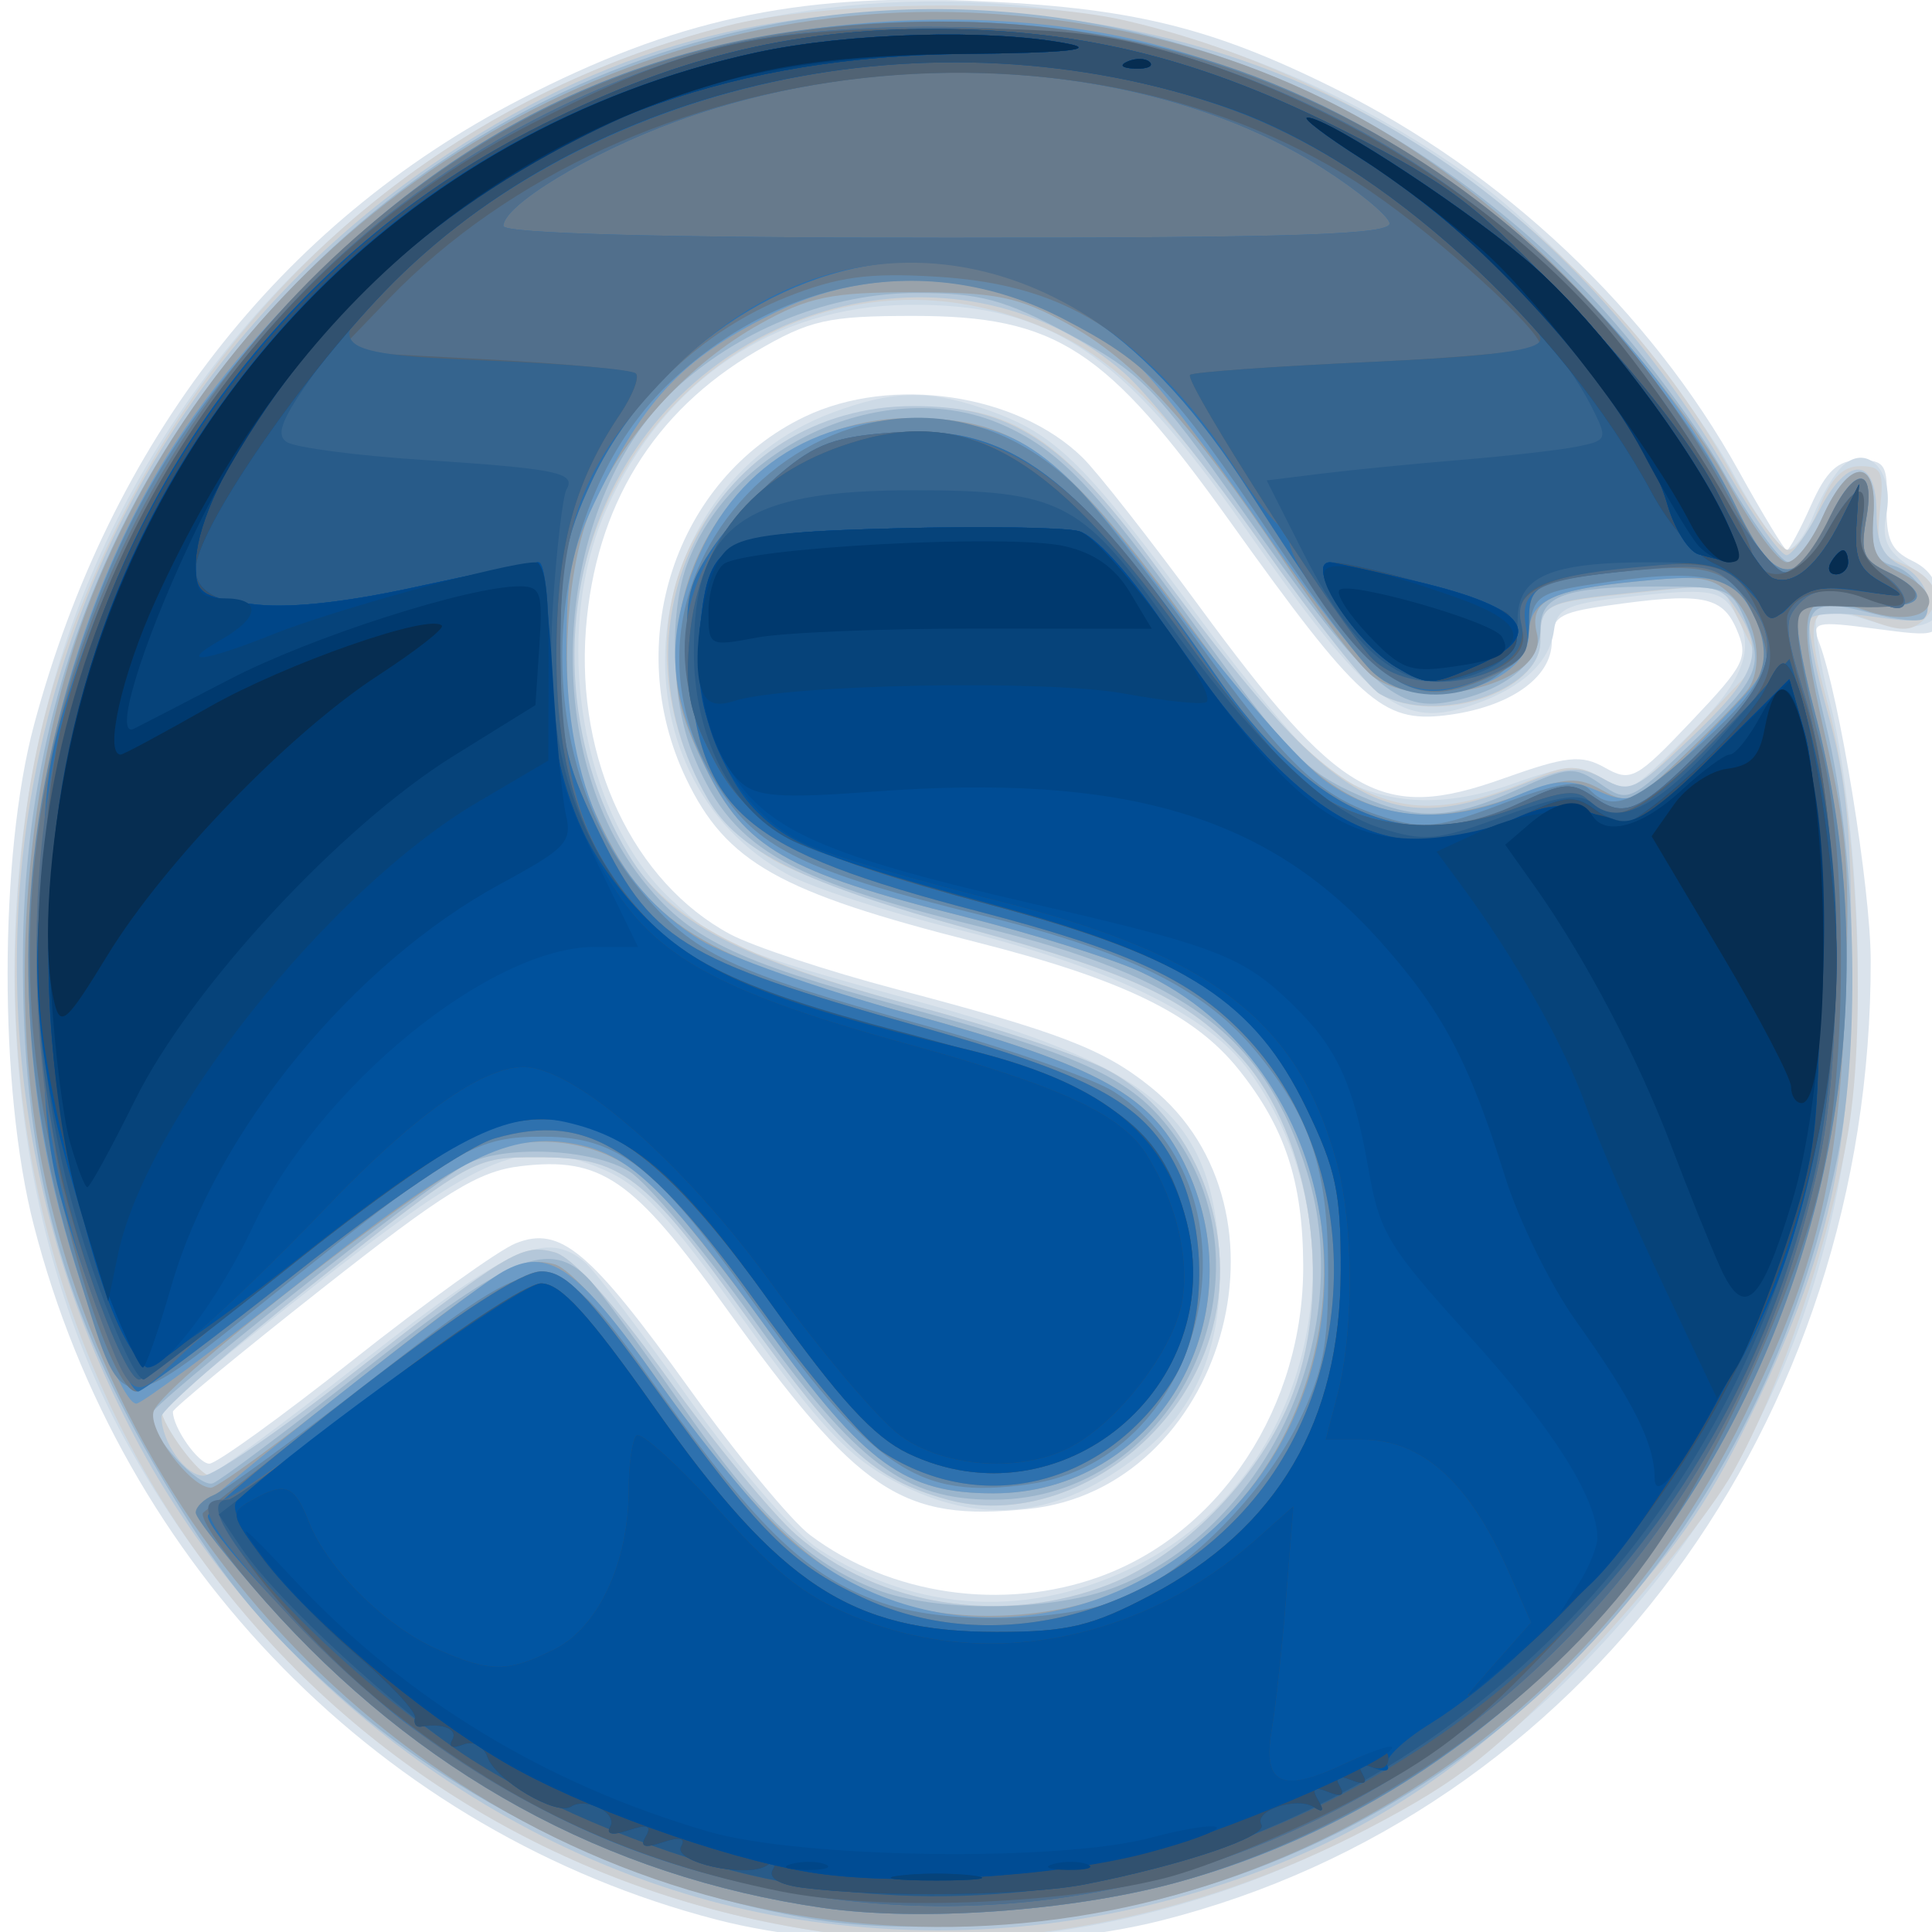 <?xml version="1.0" encoding="UTF-8" standalone="no"?>
<!-- Created with Inkscape (http://www.inkscape.org/) -->

<svg
   xmlns:dc="http://purl.org/dc/elements/1.1/"
   xmlns:cc="http://creativecommons.org/ns#"
   xmlns:rdf="http://www.w3.org/1999/02/22-rdf-syntax-ns#"
   xmlns:svg="http://www.w3.org/2000/svg"
   xmlns="http://www.w3.org/2000/svg"
   xmlns:sodipodi="http://sodipodi.sourceforge.net/DTD/sodipodi-0.dtd"
   xmlns:inkscape="http://www.inkscape.org/namespaces/inkscape"
   width="128"
   height="128"
   viewBox="0 0 128 128"
   id="svg2"
   version="1.1"
   inkscape:version="0.91 r13725"
   sodipodi:docname="scipyshiny.svg">
  <defs
     id="defs4" />
  <sodipodi:namedview
     id="base"
     pagecolor="#ffffff"
     bordercolor="#666666"
     borderopacity="1.0"
     inkscape:pageopacity="0.0"
     inkscape:pageshadow="2"
     inkscape:zoom="1.4"
     inkscape:cx="205.96521"
     inkscape:cy="151.5798"
     inkscape:document-units="px"
     inkscape:current-layer="g4147"
     showgrid="false"
     units="px"
     inkscape:window-width="1366"
     inkscape:window-height="706"
     inkscape:window-x="-8"
     inkscape:window-y="-8"
     inkscape:window-maximized="1" />
  <g
     inkscape:label="Capa 1"
     inkscape:groupmode="layer"
     id="layer1"
     transform="translate(0,-924.362)">
    <g
       id="g4147"
       transform="matrix(0.604,0,0,0.637,397.111,741.199)">
      <path
         style="fill:#dae3ec"
         d="m -578.86,487.2 c -36.547,-8.983 -65.246,-36.662 -74.909,-72.248 -3.838,-14.135 -3.819,-38.43 0.041,-52.054 8.341,-29.441 26.932,-52.105 53.349,-65.037 16.844,-8.246 30.074,-10.99 49.375,-10.242 17.501,0.679 26.275,2.681 39.889,9.102 18.594,8.77 34.63,23.154 44.357,39.787 2.658,4.546 5.036,8.265 5.284,8.265 0.248,0 1.444,-2.109 2.658,-4.688 1.682,-3.572 2.948,-4.688 5.322,-4.688 2.776,0 3.101,0.497 2.983,4.569 -0.106,3.655 0.457,4.837 2.812,5.911 2.009,0.915 2.945,2.389 2.945,4.637 0,3.276 -0.043,3.29 -7.052,2.415 -6.523,-0.815 -6.982,-0.709 -6.127,1.418 2.229,5.544 5.647,25.507 5.662,33.073 0.095,48.045 -31.666,88.802 -77.826,99.869 -13.691,3.282 -35.204,3.243 -48.763,-0.09 z m 41.939,-35.646 c 13.375,-4.557 22.485,-17.759 22.401,-32.462 -0.05,-8.684 -2.008,-14.3 -7.082,-20.318 -4.851,-5.754 -12.777,-9.401 -28.777,-13.242 -21.646,-5.197 -27.422,-8.284 -31.828,-17.009 -7.122,-14.102 -1.22,-31.18 13.008,-37.642 9.545,-4.335 23.327,-2.408 30.492,4.264 1.626,1.514 7.361,8.448 12.745,15.408 15.497,20.035 20.022,22.474 33.345,17.974 7.004,-2.366 8.605,-2.529 11.199,-1.141 2.83,1.515 3.442,1.204 9.451,-4.805 5.95,-5.95 6.317,-6.661 4.971,-9.616 -1.581,-3.47 -3.866,-3.849 -14.458,-2.397 -5.021,0.688 -5.799,1.188 -5.799,3.721 0,3.78 -4.726,6.869 -11.714,7.657 -6.881,0.776 -9.486,-1.453 -23.618,-20.21 -13.528,-17.955 -19.025,-21.338 -34.668,-21.338 -9.431,0 -11.374,0.415 -17.291,3.692 -11.255,6.234 -17.63,16.114 -18.658,28.912 -1.095,13.639 5.233,26.311 15.83,31.705 2.471,1.258 10.681,3.832 18.243,5.721 17.934,4.479 22.684,6.212 27.863,10.162 16.837,12.842 7.953,41.84 -13.448,43.897 -13.85,1.331 -18.521,-1.627 -33.22,-21.037 -10.1,-13.337 -13.596,-15.615 -22.435,-14.619 -4.637,0.523 -8.31,2.673 -21.854,12.795 -8.954,6.691 -16.28,12.424 -16.28,12.739 0,1.652 2.777,5.409 3.998,5.409 0.775,0 7.894,-4.871 15.82,-10.824 7.925,-5.953 15.933,-11.399 17.795,-12.101 4.896,-1.848 8.148,0.749 19.174,15.309 5.16,6.813 11.063,13.585 13.119,15.049 8.773,6.247 21.128,7.943 31.678,4.348 z"
         id="path4191"
         inkscape:connector-curvature="0" />
      <path
         style="fill:#cddae6"
         d="m -567.178,488.475 c -32.586,-4.462 -60.419,-23.115 -76.696,-51.399 -14.084,-24.474 -15.969,-59.806 -4.654,-87.245 5.191,-12.589 13.497,-24.564 23.738,-34.225 35.298,-33.298 88.027,-37.218 128.786,-9.574 9.298,6.306 23.408,21.487 28.75,30.932 2.406,4.254 5.01,7.752 5.786,7.772 0.776,0.02 2.102,-1.632 2.947,-3.671 0.845,-2.04 2.319,-4.359 3.277,-5.153 2.708,-2.247 5.546,0.774 4.7,5.003 -0.544,2.722 -0.021,3.858 2.553,5.545 6.308,4.133 3.035,7.919 -4.774,5.522 -2.468,-0.757 -4.881,-0.983 -5.363,-0.501 -0.482,0.482 0.164,4.654 1.435,9.272 1.345,4.886 2.557,14.465 2.898,22.912 1.292,31.951 -8.919,57.162 -31.884,78.72 -21.109,19.817 -52.928,30.003 -81.5,26.091 z m 34.58,-38.202 c 19.206,-9.27 25.152,-34.281 12.189,-51.276 -4.515,-5.919 -15.127,-10.8 -32.259,-14.837 -7.447,-1.755 -15.673,-4.279 -18.28,-5.609 -20.208,-10.309 -17.216,-40.335 4.794,-48.1 6.884,-2.429 10.914,-2.43 17.788,-0.005 6.868,2.423 10.209,5.605 22.524,21.454 5.45,7.014 11.607,13.962 13.682,15.439 5.457,3.886 12.531,4.471 20.655,1.71 5.547,-1.886 7.298,-2.037 9.277,-0.8 3.359,2.098 3.098,2.209 10.027,-4.272 6.356,-5.946 7.566,-9.415 4.634,-13.292 -1.315,-1.738 -2.949,-1.925 -10.312,-1.176 -7.661,0.779 -8.798,1.223 -9.132,3.571 -0.473,3.32 -3.398,5.93 -8.595,7.671 -8.2,2.747 -11.447,0.379 -25.509,-18.6 -13.438,-18.138 -21.367,-23.078 -36.764,-22.905 -14.701,0.165 -26.722,7.878 -33.047,21.205 -6.159,12.977 -2.852,31.933 7.093,40.665 5.355,4.702 7.048,5.368 26.578,10.461 26.147,6.819 32.604,11.878 33.52,26.261 0.587,9.225 -2.362,16.269 -8.821,21.064 -8.837,6.561 -17.323,7.432 -26.732,2.744 -5.098,-2.54 -8.207,-5.684 -16.587,-16.776 -8.263,-10.936 -11.331,-14.057 -15.433,-15.698 -8.684,-3.475 -12.855,-1.882 -31.644,12.085 -9.242,6.87 -16.804,12.741 -16.804,13.047 0,1.252 4.111,6.718 5.053,6.718 0.558,0 8.202,-5.344 16.985,-11.875 16.141,-12.002 20.199,-13.716 24.424,-10.312 1.067,0.859 6.21,7.266 11.43,14.236 5.279,7.05 11.569,13.959 14.175,15.569 10.889,6.73 23.328,7.308 35.089,1.631 z"
         id="path4189"
         inkscape:connector-curvature="0" />
      <path
         style="fill:#ced1d4"
         d="m -567.178,488.475 c -54.077,-7.405 -91.666,-52.422 -88.456,-105.937 0.873,-14.556 3.229,-24.001 9.079,-36.404 13.471,-28.56 37.905,-48.407 68.831,-55.909 10.531,-2.555 33.127,-2.852 43.595,-0.574 27.481,5.981 53.117,24.068 66.466,46.894 2.631,4.499 5.479,8.19 6.329,8.204 0.85,0.013 2.368,-1.945 3.374,-4.351 1.289,-3.086 2.624,-4.375 4.529,-4.375 2.364,0 2.635,0.56 2.176,4.496 -0.438,3.748 -0.065,4.671 2.242,5.548 3.831,1.457 4.882,3.62 2.779,5.722 -1.419,1.419 -2.584,1.494 -5.789,0.377 -7.045,-2.456 -7.775,-1.222 -5,8.451 3.238,11.288 4.353,32.956 2.294,44.571 -2.076,11.707 -7.277,26.308 -12.618,35.417 -2.352,4.011 -9.621,12.655 -16.154,19.208 -10.053,10.085 -13.702,12.825 -23.753,17.836 -19.039,9.492 -40.865,13.436 -59.924,10.826 z m 31.48,-36.19 c 7.871,-2.945 15.952,-10.68 19.6,-18.762 5.069,-11.229 2.645,-27.795 -5.272,-36.042 -5.763,-6.004 -11.577,-8.607 -29.728,-13.311 -8.843,-2.292 -18.479,-5.491 -21.414,-7.11 -11.388,-6.282 -15.466,-23.529 -8.169,-34.555 5.237,-7.914 12.141,-11.907 21.635,-12.511 11.921,-0.759 17.516,2.432 27.892,15.907 19.943,25.902 25.904,29.072 42.269,22.484 3.309,-1.332 4.551,-1.309 7.245,0.132 3.131,1.676 3.508,1.483 10.192,-5.201 l 6.941,-6.941 -2.091,-4.043 -2.091,-4.043 -8.97,0.884 c -10.646,1.05 -10.845,1.141 -10.845,5.017 0,5.359 -11.294,8.905 -17.605,5.527 -1.342,-0.718 -7.198,-7.737 -13.014,-15.596 -11.675,-15.779 -17.691,-20.923 -27.958,-23.908 -27.144,-7.891 -53.071,16.851 -46.474,44.35 3.772,15.722 10.996,21.149 36.892,27.714 8.232,2.087 17.41,4.976 20.395,6.422 9.896,4.791 15.035,17.278 11.508,27.965 -3.957,11.991 -17.553,19.873 -28.974,16.798 -7.928,-2.135 -11.356,-5.101 -21.734,-18.805 -11.36,-15.001 -13.781,-16.759 -23.082,-16.759 -6.974,0 -7.168,0.103 -24.117,12.829 -9.398,7.056 -17.087,13.123 -17.087,13.481 0,1.509 4.141,6.814 5.319,6.814 0.705,0 7.249,-4.423 14.544,-9.829 18.338,-13.591 19.608,-14.325 23.219,-13.418 2.002,0.502 6.411,5.15 12.447,13.121 5.141,6.789 11.484,14.113 14.097,16.276 9.028,7.477 22.69,9.505 34.43,5.113 z"
         id="path4187"
         inkscape:connector-curvature="0" />
      <path
         style="fill:#b4c7d9"
         d="m -570,487.174 c -29.513,-4.328 -57.3,-23.282 -72.13,-49.202 -26.594,-46.48 -12.79,-104.043 31.954,-133.252 18.726,-12.225 37.056,-16.977 61.23,-15.876 34.447,1.57 63.036,18.525 81.21,48.166 2.829,4.613 5.641,8.336 6.25,8.274 0.609,-0.062 2.232,-2.182 3.607,-4.71 3.124,-5.743 6.25,-5.569 6.25,0.347 0,3.166 0.701,4.53 2.812,5.475 1.547,0.692 2.812,2.351 2.812,3.685 0,2.186 -0.606,2.343 -6.115,1.585 -3.363,-0.463 -6.415,-0.356 -6.782,0.238 -0.367,0.593 0.498,4.997 1.922,9.786 2.057,6.919 2.59,12.172 2.598,25.582 0.011,20.437 -2.393,30.689 -11.22,47.842 -4.75,9.23 -8.19,13.804 -17.231,22.909 -12.692,12.782 -23.729,19.916 -38.351,24.788 -16.009,5.334 -32.276,6.788 -48.817,4.362 z m 34.302,-34.889 c 7.871,-2.945 15.952,-10.68 19.6,-18.762 5.069,-11.229 2.645,-27.795 -5.272,-36.042 -5.747,-5.986 -11.574,-8.606 -29.455,-13.24 -18.626,-4.828 -25.63,-8.108 -28.994,-13.58 -11.438,-18.607 0.858,-40.887 22.564,-40.887 10.615,0 16.426,3.575 26.1,16.058 20.089,25.922 25.563,29.06 40.645,23.3 4.97,-1.898 6.303,-1.988 8.902,-0.597 2.837,1.518 3.498,1.24 9.204,-3.875 7.504,-6.727 8.502,-9.023 5.751,-13.221 -2.038,-3.111 -2.388,-3.185 -11.016,-2.335 -10.566,1.041 -10.836,1.17 -10.836,5.183 0,5.137 -11.516,8.69 -17.605,5.431 -1.342,-0.718 -7.125,-7.637 -12.851,-15.376 -5.726,-7.738 -12.575,-15.854 -15.22,-18.034 -17.507,-14.431 -45.744,-8.188 -56.29,12.446 -5.954,11.649 -5.191,26.408 1.948,37.664 4.5,7.096 11.982,10.82 31.86,15.859 8.232,2.087 17.41,4.976 20.395,6.422 9.896,4.791 15.035,17.278 11.508,27.965 -3.957,11.991 -17.553,19.873 -28.974,16.798 -7.928,-2.135 -11.356,-5.101 -21.734,-18.805 -11.36,-15.001 -13.781,-16.759 -23.082,-16.759 -6.974,0 -7.168,0.103 -24.117,12.829 -9.398,7.056 -17.087,13.421 -17.087,14.145 0,2.624 2.634,6.151 4.594,6.151 1.103,0 7.974,-4.423 15.269,-9.829 18.338,-13.591 19.608,-14.325 23.219,-13.418 2.002,0.502 6.411,5.15 12.447,13.121 5.141,6.789 11.484,14.113 14.097,16.276 9.028,7.477 22.69,9.505 34.43,5.113 z"
         id="path4185"
         inkscape:connector-curvature="0" />
      <path
         style="fill:#9bb5cc"
         d="m -567.879,487.214 c -18.881,-2.919 -38.042,-11.376 -51.909,-22.91 -9.222,-7.671 -13.866,-13.145 -20.876,-24.606 -10.369,-16.952 -14.441,-32.068 -14.291,-53.05 0.195,-27.319 10.945,-51.732 31.189,-70.829 39.604,-37.36 101.745,-36.294 140.678,2.413 4.994,4.965 11.585,13.234 14.645,18.374 3.06,5.14 6.263,9.362 7.117,9.381 0.854,0.02 2.546,-2.074 3.76,-4.652 2.928,-6.219 6.061,-6.306 5.59,-0.155 -0.28,3.661 0.139,4.66 2.181,5.194 2.57,0.672 4.703,4.153 3.365,5.491 -0.404,0.404 -2.95,0.172 -5.658,-0.515 -7.847,-1.992 -8.303,-0.939 -5.069,11.697 3.289,12.854 3.836,32.644 1.238,44.851 -8.096,38.047 -35.908,67.335 -72.932,76.804 -11.715,2.996 -28.789,4.095 -39.028,2.512 z m 32.132,-34.384 c 16.94,-5.772 27.201,-26.277 21.671,-43.306 -4.602,-14.171 -13.16,-20.307 -35.612,-25.531 -22.154,-5.155 -27.742,-8.355 -31.88,-18.26 -2.24,-5.361 -2.52,-14.247 -0.608,-19.317 4.775,-12.664 22.017,-19.98 34.651,-14.703 6.191,2.586 10.08,6.417 20.875,20.559 10.523,13.785 12.258,15.484 18.465,18.077 6.159,2.574 9.929,2.424 17.147,-0.682 5.656,-2.433 6.257,-2.471 9.144,-0.58 3.023,1.981 3.242,1.885 10.115,-4.396 7.415,-6.777 7.895,-7.894 5.575,-12.986 -1.325,-2.908 -2.111,-3.182 -9.062,-3.167 -10.623,0.024 -13.237,0.907 -13.237,4.475 0,3.505 -4.19,6.581 -10.321,7.576 -5.67,0.92 -9.087,-2.14 -22.55,-20.193 -9.348,-12.535 -11.007,-14.132 -18.77,-18.07 -7.201,-3.653 -9.806,-4.318 -16.875,-4.31 -9.167,0.011 -18.832,3.582 -25.917,9.576 -13.669,11.565 -15.766,37.268 -4.187,51.317 5.152,6.251 10.08,8.542 28.619,13.309 19.268,4.954 24.765,7.302 29.071,12.42 12.78,15.188 1.158,38.883 -19.071,38.883 -9.722,0 -14.93,-3.694 -26.155,-18.55 -5.59,-7.399 -11.783,-14.408 -13.76,-15.576 -4.104,-2.425 -13.914,-2.814 -17.98,-0.713 -4.396,2.271 -34.605,25.016 -34.605,26.055 0,2.103 5.408,7.645 6.901,7.072 0.88,-0.338 8.44,-5.716 16.8,-11.951 15.933,-11.883 20.207,-13.499 24.459,-9.248 1.149,1.149 5.68,6.982 10.069,12.961 8.556,11.657 14.017,16.569 21.462,19.303 6.362,2.336 18.636,2.314 25.565,-0.047 z"
         id="path4183"
         inkscape:connector-curvature="0" />
      <path
         style="fill:#99a2aa"
         d="m -566.406,487.232 c -42.549,-5.089 -77.714,-37.068 -86.455,-78.623 -4,-19.013 -1.538,-43.261 6.158,-60.663 16.654,-37.659 55.961,-61.426 97.574,-59 25.986,1.515 46.816,10.788 65.034,28.951 6.838,6.817 13.182,14.574 16.102,19.688 2.65,4.641 5.583,8.438 6.519,8.438 0.935,0 2.694,-2.109 3.908,-4.688 2.914,-6.188 6.061,-6.308 5.597,-0.213 -0.284,3.737 0.179,4.711 2.812,5.911 6.228,2.838 2.945,6.191 -3.862,3.944 -7.038,-2.323 -7.573,-0.683 -4.261,13.063 2.475,10.276 2.773,14.038 2.208,27.869 -0.744,18.209 -3.201,27.743 -11.045,42.864 -18.991,36.611 -58.78,57.424 -100.289,52.459 z m 33.293,-34.846 c 27.449,-13.288 27.933,-51.762 0.801,-63.745 -3.125,-1.38 -11.844,-3.972 -19.375,-5.759 -19.539,-4.636 -24.132,-7.155 -28.471,-15.609 -2.891,-5.633 -3.437,-8.064 -3.02,-13.459 0.991,-12.85 12.129,-22.791 25.535,-22.791 12.177,0 17.039,3.604 32.833,24.34 12.474,16.378 20.261,19.761 34.078,14.809 5.042,-1.807 6.351,-1.871 9.027,-0.439 2.931,1.568 3.508,1.33 9.102,-3.765 3.285,-2.992 6.386,-6.032 6.892,-6.755 1.712,-2.451 0.968,-6.929 -1.575,-9.471 -2.234,-2.234 -3.52,-2.435 -10.938,-1.707 -9.427,0.925 -11.553,2.01 -10.656,5.44 1.313,5.021 -12.344,8.382 -17.99,4.428 -1.469,-1.029 -5.903,-6.483 -9.852,-12.119 -9.849,-14.056 -16.189,-20.647 -23.608,-24.542 -5.378,-2.824 -7.855,-3.308 -16.925,-3.308 -9.087,0 -11.529,0.479 -16.875,3.312 -7.567,4.01 -14.386,10.958 -18.17,18.514 -3.664,7.316 -3.994,23.092 -0.64,30.639 5.73,12.896 10.961,16.259 35.061,22.538 21.31,5.552 26.901,8.52 30.653,16.271 7.661,15.826 -3.609,33.65 -21.278,33.65 -9.683,0 -14.03,-2.98 -24.637,-16.89 -4.957,-6.5 -10.698,-13.335 -12.757,-15.189 -4.586,-4.128 -11.305,-5.54 -17.512,-3.68 -5.068,1.519 -36.028,24.15 -37.194,27.188 -0.732,1.908 4.042,7.987 6.272,7.987 0.68,0 7.481,-4.691 15.113,-10.424 16.641,-12.499 18.848,-13.752 22.574,-12.817 1.719,0.432 6.251,5.255 11.269,11.994 10.201,13.701 17.345,20.184 25.262,22.923 7.805,2.701 19.605,2.018 27.002,-1.563 z"
         id="path4181"
         inkscape:connector-curvature="0" />
      <path
         style="fill:#6c9bc6"
         d="m -567.178,485.975 c -23.845,-3.265 -44.46,-13.996 -61.138,-31.825 -4.3,-4.597 -7.649,-8.8 -7.441,-9.34 0.456,-1.183 29.474,-22.881 33.438,-25.002 4.967,-2.659 8.207,-0.513 16.942,11.219 4.616,6.2 10.85,13.435 13.854,16.079 13.901,12.236 34.901,11.392 48.645,-1.956 17.666,-17.157 12.73,-46.719 -9.434,-56.508 -3.125,-1.38 -11.844,-3.972 -19.375,-5.759 -19.514,-4.631 -24.147,-7.164 -28.38,-15.521 -3.729,-7.361 -4.249,-12.349 -1.98,-18.964 4.025,-11.733 13.721,-17.972 26.647,-17.149 10.537,0.671 14.127,3.336 27.611,20.496 5.901,7.51 13.02,15.201 15.82,17.092 5.979,4.037 13.194,4.526 20.959,1.419 4.214,-1.686 5.667,-1.761 8.824,-0.453 4.12,1.706 4.97,1.214 14.619,-8.461 4.471,-4.483 4.739,-5.447 2.625,-9.462 -2.272,-4.317 -3.641,-4.727 -12.938,-3.877 -9.348,0.854 -11.875,2.03 -11.875,5.522 0,4.864 -10.06,7.978 -15.818,4.896 -1.75,-0.937 -7.919,-8.298 -13.709,-16.359 -5.79,-8.061 -12.178,-15.832 -14.195,-17.268 -12.189,-8.679 -26.569,-10.475 -38.777,-4.841 -9.608,4.434 -13.927,8.468 -18.805,17.57 -3.697,6.897 -4.228,9.042 -4.271,17.252 -0.075,14.365 4.98,24.855 14.72,30.547 2.877,1.681 13.106,5.108 22.731,7.616 21.31,5.552 26.901,8.52 30.653,16.271 7.661,15.826 -3.609,33.65 -21.278,33.65 -9.683,0 -14.03,-2.98 -24.637,-16.89 -11.064,-14.508 -15.19,-18.313 -21.053,-19.413 -7.381,-1.385 -12.876,1.216 -30.529,14.447 -9.19,6.888 -17.195,12.523 -17.789,12.523 -1.467,0 -5.616,-9.924 -8.501,-20.338 -6.806,-24.561 -2.94,-53.415 10.105,-75.418 9.119,-15.38 27.005,-31.344 44.057,-39.324 19.018,-8.899 46.015,-11.393 66.585,-6.151 26.617,6.783 52.23,26.235 63.295,48.067 4.13,8.149 6.672,8.459 10.117,1.234 2.687,-5.635 5.143,-5.727 4.097,-0.154 -0.677,3.611 -0.363,4.357 2.361,5.598 5.324,2.426 3.764,4.154 -2.947,3.264 -3.774,-0.501 -6.398,-0.309 -6.901,0.504 -0.446,0.722 0.34,5.425 1.746,10.452 14.74,52.685 -17.42,108.673 -70.158,122.14 -11.459,2.926 -27.925,4.027 -38.522,2.576 z"
         id="path4179"
         inkscape:connector-curvature="0" />
      <path
         style="fill:#6589a9"
         d="m -567.178,485.975 c -23.81,-3.26 -44.462,-13.999 -61.072,-31.755 -4.264,-4.559 -7.753,-8.77 -7.753,-9.359 0,-0.589 0.899,-1.415 1.997,-1.837 1.098,-0.421 8.947,-5.865 17.442,-12.097 19.762,-14.498 19.387,-14.514 31.421,1.346 11.008,14.508 16.31,19.274 24.451,21.978 7.696,2.556 22.126,1.931 28.201,-1.222 6.698,-3.476 13.945,-10.764 17.454,-17.552 2.683,-5.19 3.269,-8.016 3.256,-15.704 -0.019,-10.644 -1.889,-16.006 -8.016,-22.984 -5.675,-6.464 -13.916,-10.304 -30.324,-14.131 -17.765,-4.144 -23.552,-6.634 -27.519,-11.841 -18.618,-24.441 15.86,-53.701 38.343,-32.54 1.97,1.854 7.71,8.795 12.756,15.423 10.381,13.637 13.768,16.692 20.864,18.819 4.382,1.313 5.967,1.143 13.057,-1.399 5.952,-2.135 8.436,-2.527 9.468,-1.495 2.376,2.376 4.697,1.591 11.071,-3.745 7.971,-6.674 9.221,-9.034 7.274,-13.735 -1.913,-4.618 -5.481,-5.532 -16.043,-4.11 -7.875,1.061 -8.301,1.292 -8.906,4.83 -1.091,6.383 -11.447,9.239 -17.021,4.693 -1.457,-1.188 -6.438,-7.503 -11.069,-14.035 -11.223,-15.827 -13.62,-18.206 -23.008,-22.827 -14.177,-6.979 -30.361,-4.594 -42.774,6.305 -14.639,12.853 -16.358,38.636 -3.547,53.19 5.798,6.587 9.772,8.375 31.079,13.983 9.231,2.43 18.624,5.555 20.875,6.946 16.839,10.407 10.466,38.129 -9.377,40.79 -12.223,1.639 -16.974,-1.406 -30.922,-19.824 -10.017,-13.227 -14.168,-16.278 -22.207,-16.323 -7.447,-0.042 -9.599,1.121 -28.21,15.237 -19.306,14.643 -17.761,14.744 -23.13,-1.5 -7.193,-21.763 -7.07,-43.572 0.364,-64.58 4.766,-13.469 10.421,-22.613 20.824,-33.673 20.181,-21.455 43.459,-31.474 73.125,-31.474 23.968,0 43.521,6.562 62.268,20.897 9.322,7.128 20.92,20.624 25.514,29.69 4.13,8.149 6.672,8.459 10.117,1.234 2.687,-5.635 5.143,-5.727 4.097,-0.154 -0.677,3.611 -0.363,4.357 2.361,5.598 5.324,2.426 3.764,4.154 -2.947,3.264 -3.774,-0.501 -6.398,-0.309 -6.901,0.504 -0.446,0.722 0.34,5.425 1.746,10.452 14.74,52.685 -17.42,108.673 -70.158,122.14 -11.459,2.926 -27.925,4.027 -38.522,2.576 z"
         id="path4177"
         inkscape:connector-curvature="0" />
      <path
         style="fill:#677a8c"
         d="m -567.178,485.975 c -23.863,-3.268 -44.458,-13.994 -61.171,-31.86 -4.319,-4.617 -7.386,-8.783 -6.816,-9.259 0.57,-0.476 8.409,-6.314 17.419,-12.974 10.86,-8.027 17.482,-12.109 19.642,-12.109 2.655,0 4.979,2.259 12.535,12.188 11.4,14.977 14.725,18.161 22.69,21.725 13.515,6.048 30.781,2.369 41.702,-8.884 13.36,-13.767 13.374,-36.742 0.029,-49.789 -5.766,-5.637 -12.599,-8.626 -28.972,-12.676 -25.743,-6.366 -30.61,-10.264 -31.781,-25.455 -0.513,-6.652 -0.186,-8.331 2.338,-11.993 1.614,-2.342 5.064,-5.973 7.668,-8.069 3.895,-3.135 6.129,-3.899 12.603,-4.311 12.679,-0.807 20.079,4.48 34.991,25.003 10.736,14.776 21.29,19.111 33.297,13.677 5.121,-2.318 5.884,-2.375 8.525,-0.645 3.433,2.249 5.084,1.41 13.663,-6.943 5.797,-5.644 6.228,-7.184 3.488,-12.483 -2.159,-4.175 -4.645,-5.004 -12.765,-4.256 -10.96,1.01 -11.66,1.339 -11.66,5.497 0,3.171 -0.736,4.098 -4.504,5.672 -8.942,3.736 -12.262,1.282 -26.139,-19.323 -10.748,-15.959 -19.284,-21.523 -34.357,-22.391 -7.464,-0.43 -10.814,0.003 -16.434,2.124 -9.238,3.486 -17.218,10.656 -21.426,19.25 -2.869,5.858 -3.39,8.539 -3.39,17.427 0,9.235 0.466,11.437 3.856,18.221 6.026,12.059 9.218,13.947 35.394,20.931 18.976,5.063 24.514,7.873 28.102,14.256 3.712,6.605 3.623,16.927 -0.195,22.593 -7.383,10.956 -20.84,14.13 -31.735,7.484 -2.174,-1.326 -8.27,-8.113 -13.548,-15.082 -12.601,-16.639 -18.746,-20.362 -29.037,-17.591 -2.817,0.758 -11.914,6.59 -21.568,13.826 -9.183,6.883 -17.183,12.515 -17.778,12.515 -2.848,0 -9.195,-19.915 -11.015,-34.562 -4.264,-34.31 12.03,-69.72 41.659,-90.537 16.943,-11.904 35.053,-17.344 57.852,-17.38 36.231,-0.057 68.837,18.705 86.317,49.666 2.426,4.297 4.784,7.804 5.241,7.793 1.785,-0.041 3.695,-2.029 5.688,-5.918 2.758,-5.383 5.032,-5.324 4.014,0.104 -0.677,3.611 -0.363,4.357 2.361,5.598 5.127,2.336 3.631,3.925 -3.42,3.633 -6.272,-0.26 -6.556,-0.134 -6.424,2.853 0.076,1.719 1.163,6.781 2.416,11.25 3.009,10.733 3.063,33.443 0.107,45.567 -2.794,11.46 -11.428,29.355 -18.957,39.292 -11.668,15.399 -32.146,28.701 -51.982,33.766 -11.459,2.926 -27.925,4.027 -38.522,2.576 z"
         id="path4175"
         inkscape:connector-curvature="0" />
      <path
         style="fill:#2e71ae"
         d="m -571.804,484.178 c -15.246,-2.767 -26.687,-7.555 -40.45,-16.929 -6.924,-4.716 -22.572,-20.111 -22.416,-22.055 0.046,-0.575 7.573,-6.53 16.727,-13.233 10.886,-7.971 17.76,-12.188 19.87,-12.188 2.614,0 4.988,2.314 12.503,12.188 11.4,14.977 14.725,18.161 22.69,21.725 13.515,6.048 30.781,2.369 41.702,-8.884 13.36,-13.767 13.374,-36.742 0.029,-49.789 -5.766,-5.637 -12.599,-8.626 -28.972,-12.676 -25.743,-6.366 -30.61,-10.264 -31.781,-25.455 -0.513,-6.652 -0.186,-8.331 2.338,-11.993 1.614,-2.342 5.064,-5.973 7.668,-8.069 3.895,-3.135 6.129,-3.899 12.603,-4.311 12.679,-0.807 20.079,4.48 34.991,25.003 10.736,14.776 21.29,19.111 33.297,13.677 5.121,-2.318 5.884,-2.375 8.525,-0.645 3.433,2.249 5.084,1.41 13.663,-6.943 6.191,-6.028 6.795,-9.961 2.229,-14.527 -2.783,-2.783 -3.79,-3.014 -10.312,-2.364 -12.35,1.23 -12.854,1.448 -12.854,5.569 0,3.097 -0.765,4.029 -4.631,5.644 -8.97,3.748 -12.125,1.414 -26.034,-19.254 -10.824,-16.083 -22.869,-23.898 -36.835,-23.898 -13.857,0 -28.919,9.765 -35.364,22.927 -2.864,5.849 -3.386,8.534 -3.386,17.419 0,9.235 0.466,11.437 3.856,18.221 6.026,12.059 9.218,13.947 35.394,20.931 18.976,5.063 24.514,7.873 28.102,14.256 3.712,6.605 3.623,16.927 -0.195,22.593 -7.383,10.956 -20.84,14.13 -31.735,7.484 -2.174,-1.326 -8.27,-8.113 -13.548,-15.082 -12.601,-16.639 -18.746,-20.362 -29.037,-17.591 -2.817,0.758 -11.914,6.59 -21.568,13.826 -9.183,6.883 -17.094,12.515 -17.579,12.515 -1.143,0 -5.337,-9.832 -8.264,-19.375 -1.81,-5.901 -2.292,-11.497 -2.257,-26.25 0.04,-17.213 0.329,-19.57 3.52,-28.75 11.343,-32.625 36.333,-56.031 69.561,-65.152 12.46,-3.42 38.787,-3.16 51.614,0.511 25.291,7.236 45.547,22.602 59.061,44.8 2.877,4.725 6.147,8.772 7.267,8.993 1.255,0.248 3.047,-1.31 4.671,-4.062 3.193,-5.411 4.638,-5.716 3.92,-0.826 -0.404,2.752 0.106,3.981 2.091,5.044 3.049,1.632 3.588,4.454 0.634,3.321 -5.233,-2.008 -7.759,-2.074 -9.583,-0.251 -1.745,1.745 -1.685,2.7 0.614,9.778 3.688,11.354 4.474,35.013 1.596,48.057 -11.491,52.092 -61.623,85.561 -113.936,76.066 z m 66.756,-173.467 c -0.276,-0.859 -3.557,-3.408 -7.292,-5.664 -18.528,-11.193 -47.213,-13.146 -71.097,-4.84 -9.409,3.272 -18.818,8.69 -18.818,10.835 0,0.789 17.587,1.232 48.854,1.232 38.518,0 48.748,-0.331 48.352,-1.562 z"
         id="path4173"
         inkscape:connector-curvature="0" />
      <path
         style="fill:#516f8c"
         d="m -571.804,484.178 c -21.567,-3.914 -39.823,-13.773 -55.138,-29.775 -7.796,-8.146 -9.331,-10.88 -6.109,-10.88 0.937,0 8.546,-5.062 16.909,-11.25 8.593,-6.358 16.433,-11.25 18.029,-11.25 2.129,0 5.19,3.181 12.453,12.946 13.718,18.443 21.549,23.304 37.541,23.304 7.77,0 10.411,-0.597 16.837,-3.809 13.992,-6.992 20.834,-18.062 20.877,-33.78 0.022,-8.102 -0.519,-10.53 -3.762,-16.875 -5.756,-11.264 -13,-15.667 -34.931,-21.229 -21.099,-5.351 -26.357,-8.035 -30.256,-15.442 -5.756,-10.933 -3.276,-20.68 7.459,-29.319 3.897,-3.136 6.127,-3.898 12.617,-4.312 11.81,-0.752 20.384,4.907 31.84,21.014 3.178,4.469 7.389,9.916 9.357,12.105 7.185,7.991 17.14,9.984 27.253,5.456 4.95,-2.216 5.714,-2.265 8.349,-0.539 3.433,2.249 5.084,1.41 13.663,-6.943 6.172,-6.009 6.795,-9.961 2.282,-14.473 -2.799,-2.799 -3.68,-2.972 -11.562,-2.271 -10.786,0.959 -12.749,1.929 -11.986,5.924 0.503,2.63 -0.127,3.398 -4.171,5.087 -6.965,2.91 -11.019,1.507 -16.811,-5.821 -2.717,-3.437 -4.94,-7.043 -4.94,-8.013 0,-0.97 -0.422,-1.764 -0.938,-1.765 -0.516,-0.001 -2.904,-2.888 -5.308,-6.415 -16.029,-23.518 -42.452,-27.857 -61.183,-10.048 -9.809,9.326 -12.571,15.652 -12.571,28.788 0,14.055 2.461,21.456 9.465,28.459 5.554,5.554 13.891,8.81 34.624,13.522 15.086,3.429 22.079,8.558 24.608,18.048 4.57,17.152 -13.866,31.668 -30.572,24.071 -3.746,-1.704 -7.507,-5.599 -15,-15.534 -13.01,-17.253 -20.793,-21.72 -31.445,-18.05 -4.616,1.59 -26.7,17.258 -34.552,24.514 -4.066,3.757 -4.344,3.517 -8.489,-7.35 -7.403,-19.407 -8.16,-45.713 -1.853,-64.375 10.922,-32.319 36.191,-56.019 69.464,-65.152 12.46,-3.42 38.787,-3.16 51.614,0.511 25.291,7.236 45.547,22.602 59.061,44.8 2.877,4.725 6.147,8.772 7.267,8.993 1.255,0.248 3.047,-1.31 4.671,-4.062 3.193,-5.411 4.638,-5.716 3.92,-0.826 -0.404,2.752 0.106,3.981 2.091,5.044 3.049,1.632 3.588,4.454 0.634,3.321 -5.233,-2.008 -7.759,-2.074 -9.583,-0.251 -1.745,1.745 -1.685,2.7 0.614,9.778 3.688,11.354 4.474,35.013 1.596,48.057 -11.491,52.092 -61.623,85.561 -113.936,76.066 z m 66.756,-173.467 c -0.276,-0.859 -3.557,-3.408 -7.292,-5.664 -18.528,-11.193 -47.213,-13.146 -71.097,-4.84 -9.409,3.272 -18.818,8.69 -18.818,10.835 0,0.789 17.587,1.232 48.854,1.232 38.518,0 48.748,-0.331 48.352,-1.562 z"
         id="path4171"
         inkscape:connector-curvature="0" />
      <path
         style="fill:#516374"
         d="m -571.804,484.264 c -16.275,-3.111 -29.004,-8.678 -42.371,-18.531 -11.007,-8.113 -22.59,-22.21 -18.25,-22.21 0.593,0 7.921,-5.062 16.284,-11.25 8.593,-6.358 16.433,-11.25 18.029,-11.25 2.129,0 5.19,3.181 12.453,12.946 13.718,18.443 21.549,23.304 37.541,23.304 7.77,0 10.411,-0.597 16.837,-3.809 13.992,-6.992 20.834,-18.062 20.877,-33.78 0.022,-8.102 -0.519,-10.53 -3.762,-16.875 -5.756,-11.264 -13,-15.667 -34.931,-21.229 -21.151,-5.365 -26.333,-8.02 -30.363,-15.558 -2.446,-4.575 -2.887,-6.848 -2.366,-12.179 1.022,-10.46 7.469,-17.515 18.767,-20.537 12.321,-3.295 21.654,2.18 35.916,21.072 4.822,6.387 10.731,13.111 13.131,14.942 5.819,4.438 14.46,5.279 22.937,2.231 4.915,-1.767 6.66,-1.941 7.824,-0.777 2.546,2.546 4.856,1.709 11.912,-4.319 8.212,-7.015 9.409,-9.67 6.816,-15.108 -2.432,-5.099 -4.605,-5.767 -15.28,-4.695 -8.739,0.878 -12.072,2.795 -10.767,6.195 1.937,5.047 -11.53,7.707 -16.338,3.228 -3.221,-3.001 -20.729,-28.835 -20.021,-29.543 0.28,-0.28 9.041,-0.878 19.468,-1.33 10.427,-0.451 18.959,-1.224 18.959,-1.716 0,-1.614 -11.106,-11.175 -18.628,-16.037 -31.238,-20.19 -81.103,-15.001 -107.724,11.211 l -5.523,5.438 15.982,0.799 c 8.79,0.439 16.305,1.121 16.699,1.515 0.394,0.394 -0.406,2.296 -1.777,4.226 -4.855,6.833 -6.761,13.278 -6.953,23.509 -0.247,13.136 2.675,21.692 9.86,28.877 5.585,5.585 13.883,8.83 34.653,13.55 15.086,3.429 22.079,8.558 24.608,18.048 4.57,17.152 -13.866,31.668 -30.572,24.071 -3.746,-1.704 -7.507,-5.599 -15,-15.534 -12.687,-16.824 -20.014,-21.244 -30.525,-18.414 -2.776,0.748 -11.772,6.57 -21.3,13.786 -9.072,6.87 -16.943,12.491 -17.493,12.491 -1.384,0 -5.648,-10.256 -8.316,-20 -3.12,-11.398 -3.147,-37.592 -0.05,-48.675 7.612,-27.24 26.251,-49.689 51.433,-61.949 16.718,-8.139 24.514,-9.88 44.375,-9.906 13.761,-0.019 18.674,0.492 26.624,2.767 17.459,4.995 34.731,15.294 46.165,27.528 6.048,6.471 15.274,19.849 16.626,24.11 1.221,3.847 5.399,2.835 8.251,-2 3.064,-5.194 4.733,-5.66 3.857,-1.078 -0.471,2.465 0.12,3.863 2.342,5.54 3.72,2.806 2.608,4.161 -1.982,2.416 -3.875,-1.473 -7.587,-0.731 -8.521,1.705 -0.34,0.887 0.519,4.944 1.911,9.015 3.609,10.56 4.44,31.891 1.759,45.123 -4.28,21.121 -12.67,36.205 -29.458,52.955 -8.831,8.812 -12.773,11.698 -22.574,16.529 -6.531,3.219 -15.531,6.724 -20,7.788 -11.666,2.779 -31.336,3.421 -42.05,1.373 z"
         id="path4169"
         inkscape:connector-curvature="0" />
      <path
         style="fill:#35648e"
         d="m -573.548,482.909 c -11.893,-2.372 -25.921,-8.174 -36.058,-14.912 -13.813,-9.183 -28.07,-24.474 -22.819,-24.474 0.593,0 7.921,-5.062 16.284,-11.25 8.593,-6.358 16.433,-11.25 18.029,-11.25 2.129,0 5.19,3.181 12.453,12.946 13.718,18.443 21.549,23.304 37.541,23.304 7.77,0 10.411,-0.597 16.837,-3.809 13.992,-6.992 20.834,-18.062 20.877,-33.78 0.022,-8.102 -0.519,-10.53 -3.762,-16.875 -5.756,-11.264 -13,-15.667 -34.931,-21.229 -21.151,-5.365 -26.333,-8.02 -30.363,-15.558 -2.446,-4.575 -2.887,-6.848 -2.366,-12.179 1.022,-10.46 7.469,-17.515 18.767,-20.537 12.321,-3.295 21.654,2.18 35.916,21.072 4.822,6.387 10.731,13.111 13.131,14.942 5.819,4.438 14.46,5.279 22.937,2.231 4.915,-1.767 6.66,-1.941 7.824,-0.777 2.882,2.882 6.04,1.436 14.076,-6.444 l 8.099,-7.941 1.236,3.879 c 4.342,13.623 4.759,37.435 0.901,51.379 -4.817,17.41 -12.975,31.614 -25.151,43.789 -23.265,23.265 -57.632,33.819 -89.457,27.472 z m 15.669,-44.215 c -3.746,-1.704 -7.507,-5.599 -15,-15.534 -12.687,-16.824 -20.014,-21.244 -30.525,-18.414 -2.776,0.748 -11.772,6.57 -21.3,13.786 -9.072,6.87 -16.943,12.491 -17.493,12.491 -1.424,0 -5.735,-10.493 -8.145,-19.829 -11.273,-43.66 10.225,-90.058 50.979,-110.024 15.443,-7.566 28.456,-10.663 44.609,-10.616 16.237,0.047 29.318,3.165 44.969,10.719 11.691,5.642 14.373,7.608 25.03,18.347 7.689,7.748 13.372,14.76 15.971,19.707 2.219,4.224 4.822,7.982 5.785,8.352 2.26,0.867 4.968,-1.322 7.461,-6.031 l 1.985,-3.75 -0.288,4.301 c -0.233,3.476 0.311,4.613 2.837,5.929 2.872,1.497 2.666,1.568 -2.548,0.878 -4.359,-0.577 -6.062,-0.283 -7.348,1.267 -1.515,1.826 -1.966,1.704 -4.731,-1.28 -2.954,-3.187 -3.378,-3.269 -12.617,-2.432 -10.308,0.934 -13.269,2.362 -12.332,5.946 1.432,5.477 -11.295,8.258 -16.329,3.568 -3.221,-3.001 -20.729,-28.835 -20.021,-29.543 0.28,-0.28 9.041,-0.878 19.468,-1.33 13.906,-0.602 18.959,-1.237 18.959,-2.385 0,-2.23 -11.452,-12.23 -19.794,-17.285 -30.401,-18.422 -75.321,-14.491 -103.631,9.068 -10.891,9.063 -10.375,9.735 8.026,10.444 8.489,0.327 15.769,0.929 16.178,1.339 0.409,0.409 -0.378,2.323 -1.749,4.254 -4.855,6.833 -6.761,13.278 -6.953,23.509 -0.247,13.136 2.675,21.692 9.86,28.877 5.585,5.585 13.883,8.83 34.653,13.55 15.086,3.429 22.079,8.558 24.608,18.048 4.57,17.152 -13.866,31.668 -30.572,24.071 z"
         id="path4167"
         inkscape:connector-curvature="0" />
      <path
         style="fill:#285b89"
         d="m -573.504,482.903 c -10.704,-2.154 -23.625,-7.113 -32.337,-12.41 -7.815,-4.752 -21.239,-16.459 -25.117,-21.905 l -2.513,-3.529 16.279,-12.018 c 9.219,-6.806 17.498,-12.018 19.091,-12.018 2.116,0 5.198,3.207 12.442,12.946 13.718,18.443 21.549,23.304 37.541,23.304 7.77,0 10.411,-0.597 16.837,-3.809 13.992,-6.992 20.834,-18.062 20.877,-33.78 0.022,-8.102 -0.519,-10.53 -3.762,-16.875 -5.739,-11.231 -13.019,-15.671 -34.71,-21.173 -9.486,-2.406 -19.463,-5.505 -22.171,-6.886 -6.348,-3.239 -10.314,-10.699 -10.314,-19.402 0,-13.157 5.247,-16.817 24.107,-16.817 15.812,0 18.384,1.21 27.151,12.77 9.966,13.141 17.884,20.522 23.957,22.333 4.959,1.479 6.253,1.366 13.544,-1.178 6.241,-2.178 8.457,-2.485 9.813,-1.359 3.024,2.51 7.502,0.209 14.674,-7.537 l 6.933,-7.488 1.273,4.038 c 8.09,25.659 3.354,56.316 -12.372,80.087 -22.108,33.418 -62.564,50.486 -101.223,42.706 z m 15.625,-44.209 c -3.746,-1.704 -7.507,-5.599 -15,-15.534 -12.687,-16.824 -20.014,-21.244 -30.525,-18.414 -2.776,0.748 -11.772,6.57 -21.3,13.786 -9.072,6.87 -16.72,12.491 -16.997,12.491 -1.228,0 -5.694,-10.537 -8.026,-18.935 -12.208,-43.966 8.989,-90.647 50.364,-110.918 15.443,-7.566 28.456,-10.663 44.609,-10.616 16.237,0.047 29.318,3.165 44.969,10.719 11.691,5.642 14.373,7.608 25.03,18.347 7.689,7.748 13.372,14.76 15.971,19.707 2.219,4.224 4.822,7.982 5.785,8.352 2.26,0.867 4.968,-1.322 7.461,-6.031 l 1.985,-3.75 -0.288,4.301 c -0.233,3.476 0.311,4.613 2.837,5.929 2.872,1.497 2.666,1.568 -2.548,0.878 -4.359,-0.577 -6.062,-0.283 -7.348,1.267 -1.517,1.828 -1.947,1.724 -4.579,-1.116 -2.525,-2.725 -3.964,-3.134 -11.008,-3.134 -11.003,0 -14.516,1.456 -14.516,6.018 0,2.624 -0.851,3.968 -3.184,5.031 -7.86,3.581 -13.923,-0.025 -20.368,-12.116 l -3.968,-7.446 5.948,-0.701 c 3.271,-0.386 10.166,-1.031 15.323,-1.434 5.156,-0.403 10.914,-1.028 12.795,-1.388 3.283,-0.629 3.349,-0.789 1.646,-3.997 -6.018,-11.335 -24.294,-25.743 -39.25,-30.944 -35.998,-12.519 -78.93,-1.206 -100.237,26.412 -4.185,5.424 -5.026,7.248 -3.716,8.057 0.931,0.576 7.643,1.413 14.915,1.861 14.647,0.903 16.845,1.329 15.777,3.057 -0.401,0.648 -1.064,5.908 -1.474,11.689 -0.905,12.746 1.369,21.93 7.379,29.811 5.342,7.004 12.015,10.233 30.915,14.959 22.737,5.685 28.411,9.273 31.197,19.731 4.57,17.152 -13.866,31.668 -30.572,24.071 z"
         id="path4165"
         inkscape:connector-curvature="0" />
      <path
         style="fill:#0155a2"
         d="m -569.465,483.867 c -2.543,-0.315 -3.768,-1.02 -3.244,-1.868 0.52,-0.841 0.259,-1.002 -0.682,-0.42 -2.193,1.355 -10.361,-0.391 -9.365,-2.003 0.536,-0.867 -0.149,-1.014 -1.997,-0.428 -2.043,0.648 -2.556,0.477 -1.875,-0.625 0.681,-1.102 0.168,-1.274 -1.875,-0.625 -1.766,0.56 -2.525,0.426 -2.039,-0.36 0.88,-1.424 -2.611,-3.129 -4.287,-2.093 -1.6,0.989 -8.236,-2.728 -9.158,-5.13 -0.468,-1.218 -1.57,-1.75 -2.716,-1.311 -1.104,0.424 -1.603,0.212 -1.166,-0.495 0.687,-1.112 -0.965,-1.776 -3.446,-1.384 -0.516,0.081 -0.797,-0.332 -0.625,-0.919 0.172,-0.587 -2.808,-3.619 -6.622,-6.737 -8.018,-6.556 -14.466,-14.482 -12.898,-15.852 7.561,-6.608 31.139,-22.593 33.324,-22.593 2.16,0 5.172,3.124 12.477,12.946 13.718,18.443 21.549,23.304 37.541,23.304 7.77,0 10.411,-0.597 16.837,-3.809 13.992,-6.992 20.834,-18.062 20.877,-33.78 0.022,-8.102 -0.519,-10.53 -3.762,-16.875 -5.61,-10.978 -13.07,-15.629 -33.712,-21.017 -19.311,-5.041 -22.858,-6.35 -26.531,-9.791 -4.249,-3.98 -7.029,-12.499 -6.272,-19.218 1.044,-9.263 2.23,-9.824 21.738,-10.298 9.338,-0.227 18.268,-0.088 19.846,0.308 1.654,0.415 5.42,4.295 8.892,9.162 15.589,21.848 24.97,26.686 39.59,20.419 5.001,-2.144 5.876,-2.202 8.231,-0.553 1.449,1.015 3.338,1.426 4.196,0.912 4.672,-2.796 12.643,-10.311 14.308,-13.488 1.652,-3.154 2.072,-3.368 3.08,-1.568 2.04,3.645 4.798,20.751 4.798,29.757 0,10.831 -2.956,25.47 -6.979,34.568 -7.642,17.279 -24.085,36.848 -37.708,44.876 -2.922,1.722 -5.002,3.633 -4.623,4.247 0.38,0.614 -0.275,0.746 -1.455,0.294 -1.446,-0.555 -1.853,-0.351 -1.25,0.625 0.603,0.976 0.196,1.18 -1.25,0.625 -1.446,-0.555 -1.853,-0.351 -1.25,0.625 0.603,0.976 0.196,1.18 -1.25,0.625 -1.57,-0.603 -1.871,-0.38 -1.122,0.832 0.684,1.106 0.541,1.357 -0.431,0.757 -1.874,-1.158 -6.684,0.343 -5.781,1.805 0.744,1.204 -8.47,4.166 -19.259,6.193 -6.492,1.219 -22.646,1.406 -31.103,0.359 z m 11.586,-45.173 c -3.746,-1.704 -7.507,-5.599 -15,-15.534 -9.976,-13.228 -14.823,-17.285 -22.626,-18.934 -6.212,-1.313 -12.559,1.766 -29.086,14.109 -8.504,6.351 -16.098,11.336 -16.875,11.079 -1.91,-0.633 -8.144,-17.102 -10.272,-27.136 -2.239,-10.561 -2.203,-18.424 0.145,-31.891 5.243,-30.067 24.552,-55.656 52.229,-69.216 15.443,-7.566 28.456,-10.663 44.609,-10.616 16.237,0.047 29.318,3.165 44.969,10.719 11.691,5.642 14.373,7.608 25.03,18.347 7.689,7.748 13.372,14.76 15.971,19.707 2.219,4.224 4.822,7.982 5.785,8.352 2.26,0.867 4.968,-1.322 7.461,-6.031 l 1.985,-3.75 -0.288,4.301 c -0.233,3.47 0.315,4.62 2.837,5.954 2.902,1.536 2.744,1.596 -2.219,0.847 -4.111,-0.62 -5.891,-0.312 -7.713,1.337 -2.244,2.031 -2.437,2.016 -3.67,-0.289 -0.716,-1.338 -2.875,-3.084 -4.798,-3.881 -2.036,-0.843 -4.906,-3.918 -6.869,-7.359 -10.051,-17.616 -29.692,-34.549 -46.46,-40.053 -32.501,-10.669 -70.257,-2.87 -92.578,19.123 -9.453,9.315 -20.692,24.984 -20.692,28.849 0,4.359 8.844,5.035 24.2,1.852 6.779,-1.405 12.826,-2.555 13.438,-2.555 0.612,0 1.112,4.119 1.112,9.152 0,12.464 2.779,19.995 10.066,27.282 6.188,6.188 13.819,9.242 35.274,14.118 15.086,3.429 22.079,8.558 24.608,18.048 4.57,17.152 -13.866,31.668 -30.572,24.071 z m 53.542,-81.778 c -4.543,-2.548 -10.08,-10.893 -7.227,-10.893 3.214,0 18.884,4.374 19.603,5.472 1.766,2.698 0.926,4.294 -2.98,5.656 -4.877,1.7 -5.995,1.672 -9.396,-0.235 z"
         id="path4163"
         inkscape:connector-curvature="0" />
      <path
         style="fill:#31516f"
         d="m -569.465,483.867 c -2.543,-0.315 -3.768,-1.02 -3.244,-1.868 0.52,-0.841 0.259,-1.002 -0.682,-0.42 -2.193,1.355 -10.361,-0.391 -9.365,-2.003 0.536,-0.867 -0.149,-1.014 -1.997,-0.428 -2.043,0.648 -2.556,0.477 -1.875,-0.625 0.681,-1.102 0.168,-1.274 -1.875,-0.625 -1.766,0.56 -2.525,0.426 -2.039,-0.36 0.88,-1.424 -2.611,-3.129 -4.287,-2.093 -1.6,0.989 -8.236,-2.728 -9.158,-5.13 -0.468,-1.218 -1.57,-1.75 -2.716,-1.311 -1.104,0.424 -1.603,0.212 -1.166,-0.495 0.687,-1.112 -0.965,-1.776 -3.446,-1.384 -0.516,0.081 -0.797,-0.332 -0.625,-0.919 0.172,-0.587 -2.808,-3.619 -6.622,-6.737 -3.814,-3.119 -8.464,-7.676 -10.334,-10.127 -3.289,-4.312 -3.32,-4.5 -0.961,-5.763 3.697,-1.979 4.667,-1.627 6.286,2.28 2.003,4.837 8.422,10.862 14.09,13.226 5.829,2.431 7.697,2.426 12.879,-0.033 4.781,-2.268 8.099,-9.068 8.099,-16.596 0,-2.622 0.379,-5.146 0.843,-5.609 0.464,-0.464 4.542,3.038 9.062,7.781 6.541,6.863 9.751,9.187 15.719,11.382 14.233,5.234 30.845,2.029 43.148,-8.323 l 4.13,-3.475 -0.78,9.343 c -0.429,5.139 -1.142,11.369 -1.585,13.846 -1.025,5.733 1.032,6.698 7.81,3.663 3.725,-1.668 4.985,-1.827 4.985,-0.631 0,0.909 -0.81,1.291 -1.872,0.883 -1.208,-0.464 -1.554,-0.205 -0.977,0.73 0.603,0.976 0.196,1.18 -1.25,0.625 -1.446,-0.555 -1.853,-0.351 -1.25,0.625 0.603,0.976 0.196,1.18 -1.25,0.625 -1.57,-0.603 -1.871,-0.38 -1.122,0.832 0.684,1.106 0.541,1.357 -0.431,0.757 -1.874,-1.158 -6.684,0.343 -5.781,1.805 0.744,1.204 -8.47,4.166 -19.259,6.193 -6.492,1.219 -22.646,1.406 -31.103,0.359 z m 75.766,-23.098 4.18,-4.481 -2.544,-5.445 c -4.3,-9.202 -9.447,-13.57 -15.992,-13.57 l -3.996,0 1.275,-4.618 c 1.835,-6.645 1.814,-17.616 -0.045,-24.132 -4.22,-14.792 -13.697,-21.704 -37.521,-27.368 -8.695,-2.067 -17.862,-4.616 -20.37,-5.664 -8.246,-3.445 -13.094,-12.724 -11.951,-22.87 1.024,-9.084 2.264,-9.663 21.719,-10.135 9.338,-0.227 18.268,-0.088 19.846,0.308 1.654,0.415 5.42,4.295 8.892,9.162 15.589,21.848 24.97,26.686 39.59,20.419 5.001,-2.144 5.876,-2.202 8.231,-0.553 1.449,1.015 3.338,1.426 4.196,0.912 4.672,-2.796 12.643,-10.311 14.308,-13.488 1.652,-3.154 2.072,-3.368 3.08,-1.568 2.04,3.645 4.798,20.751 4.798,29.757 0,26.775 -13.696,54.83 -35.416,72.546 -6.229,5.081 -6.31,5.109 -2.28,0.787 z m -64.932,-23.854 c -2.336,-1.572 -8.65,-8.616 -14.03,-15.652 -9.807,-12.825 -21.749,-22.739 -27.391,-22.739 -4.553,0 -11.988,5.027 -21.695,14.667 -5.435,5.398 -12.055,11.453 -14.711,13.455 -4.49,3.385 -4.941,3.488 -6.419,1.467 -3.293,-4.504 -9.474,-26.084 -10.185,-35.563 -2.783,-37.087 19.185,-74.469 53.699,-91.379 15.443,-7.566 28.456,-10.663 44.609,-10.616 16.237,0.047 29.318,3.165 44.969,10.719 11.691,5.642 14.373,7.608 25.03,18.347 7.689,7.748 13.372,14.76 15.971,19.707 2.219,4.224 4.822,7.982 5.785,8.352 2.26,0.867 4.968,-1.322 7.461,-6.031 l 1.985,-3.75 -0.288,4.301 c -0.233,3.47 0.315,4.62 2.837,5.954 2.902,1.536 2.744,1.596 -2.219,0.847 -4.111,-0.62 -5.891,-0.312 -7.713,1.337 -2.244,2.031 -2.437,2.016 -3.67,-0.289 -0.716,-1.338 -2.875,-3.084 -4.798,-3.881 -2.036,-0.843 -4.906,-3.918 -6.869,-7.359 -10.051,-17.616 -29.692,-34.549 -46.46,-40.053 -32.501,-10.669 -70.257,-2.87 -92.578,19.123 -9.453,9.315 -20.692,24.984 -20.692,28.849 0,4.359 8.844,5.035 24.2,1.852 6.779,-1.405 12.826,-2.555 13.438,-2.555 0.612,0 1.112,4.148 1.112,9.218 0,10.474 1.975,17.127 7.445,25.077 4.829,7.018 12.246,10.693 31.93,15.821 16.758,4.366 23.447,7.305 26.207,11.519 3.24,4.945 4.713,10.776 3.864,15.299 -0.928,4.948 -6.844,12.303 -12.07,15.006 -5.354,2.769 -13.783,2.298 -18.754,-1.047 z m 54.295,-79.998 c -4.543,-2.548 -10.08,-10.893 -7.227,-10.893 3.214,0 18.884,4.374 19.603,5.472 1.766,2.698 0.926,4.294 -2.98,5.656 -4.877,1.7 -5.995,1.672 -9.396,-0.235 z"
         id="path4161"
         inkscape:connector-curvature="0" />
      <path
         style="fill:#00519c"
         d="m -568.75,482.255 c -9.716,-1.536 -25.196,-6.839 -33.504,-11.477 -9.127,-5.096 -21.473,-14.974 -26.246,-21 -3.715,-4.69 -3.764,-4.912 -1.386,-6.185 3.727,-1.994 4.692,-1.648 6.314,2.266 2.003,4.837 8.422,10.862 14.09,13.226 5.829,2.431 7.697,2.426 12.879,-0.033 4.781,-2.268 8.099,-9.068 8.099,-16.596 0,-2.622 0.379,-5.146 0.843,-5.609 0.464,-0.464 4.542,3.038 9.062,7.781 6.541,6.863 9.751,9.187 15.719,11.382 14.233,5.234 30.845,2.029 43.148,-8.323 l 4.13,-3.475 -0.78,9.343 c -0.429,5.139 -1.142,11.369 -1.585,13.846 -1.033,5.776 1.035,6.697 8.018,3.57 2.857,-1.279 5.194,-2.036 5.194,-1.683 0,1.243 -16.163,7.953 -25.168,10.448 -10.647,2.95 -28.694,4.122 -38.828,2.52 z m 75.05,-21.486 4.18,-4.481 -2.544,-5.445 c -4.3,-9.202 -9.447,-13.57 -15.992,-13.57 l -3.996,0 1.275,-4.618 c 1.835,-6.645 1.814,-17.616 -0.045,-24.132 -4.22,-14.792 -13.697,-21.704 -37.521,-27.368 -8.695,-2.067 -17.862,-4.616 -20.37,-5.664 -8.246,-3.445 -13.094,-12.724 -11.951,-22.87 1.024,-9.084 2.264,-9.663 21.719,-10.135 9.338,-0.227 18.268,-0.088 19.846,0.308 1.654,0.415 5.42,4.295 8.892,9.162 15.298,21.439 24.879,26.585 38.725,20.8 3.997,-1.67 5.545,-1.758 8.992,-0.512 4.659,1.685 4.644,1.693 15.453,-8.536 l 5.843,-5.529 1.657,5.485 c 1.072,3.548 1.638,12.108 1.604,24.235 -0.049,17.178 -0.344,19.588 -3.52,28.75 -5.744,16.57 -16.807,32.592 -29.856,43.241 -6.215,5.071 -6.344,5.119 -2.391,0.88 z m -64.932,-23.854 c -2.336,-1.572 -8.65,-8.616 -14.03,-15.652 -9.807,-12.825 -21.749,-22.739 -27.391,-22.739 -4.553,0 -11.988,5.027 -21.695,14.667 -5.435,5.398 -12.055,11.453 -14.711,13.455 -4.471,3.371 -4.946,3.481 -6.404,1.487 -4.051,-5.54 -8.434,-22.89 -9.074,-35.916 -2.382,-48.517 29.498,-89.359 77.442,-99.213 10.056,-2.067 25.557,-2.486 34.115,-0.923 3.376,0.617 -0.277,0.962 -11.25,1.064 -24.939,0.232 -44.696,6.84 -61.25,20.489 -12.556,10.352 -23.125,25.282 -23.125,32.667 0,2.918 0.588,3.317 5.938,4.036 3.955,0.531 10.053,-0.056 18.263,-1.758 6.779,-1.405 12.826,-2.555 13.438,-2.555 0.612,0 1.112,4.148 1.112,9.218 0,10.474 1.975,17.127 7.445,25.077 4.829,7.018 12.246,10.693 31.93,15.821 16.758,4.366 23.447,7.305 26.207,11.519 3.24,4.945 4.713,10.776 3.864,15.299 -0.928,4.948 -6.844,12.303 -12.07,15.006 -5.354,2.769 -13.783,2.298 -18.754,-1.047 z m 54.295,-79.998 c -4.543,-2.548 -10.08,-10.893 -7.227,-10.893 0.38,0 4.739,0.916 9.688,2.035 11.942,2.701 14.064,5.509 6.537,8.654 -5.154,2.153 -5.508,2.161 -8.998,0.204 z m 47.708,-10.893 c 0.425,-0.688 1.021,-1.25 1.324,-1.25 0.303,0 0.551,0.562 0.551,1.25 0,0.688 -0.596,1.25 -1.324,1.25 -0.728,0 -0.976,-0.562 -0.551,-1.25 z m -14.507,-0.827 c -1.104,-0.295 -2.645,-2.621 -3.425,-5.168 -3.202,-10.457 -18.635,-26.986 -33.627,-36.014 -3.874,-2.333 -6.506,-4.242 -5.848,-4.242 2.333,0 18.653,10.227 25.076,15.714 6.974,5.958 16.663,18.101 20.599,25.816 2.431,4.765 2.119,5.202 -2.775,3.893 z m -62.603,-51.277 c 0.902,-0.361 1.98,-0.317 2.396,0.099 0.415,0.415 -0.323,0.711 -1.641,0.657 -1.456,-0.06 -1.752,-0.356 -0.755,-0.755 z"
         id="path4159"
         inkscape:connector-curvature="0" />
      <path
         style="fill:#004c94"
         d="m -568.75,482.256 c -9.719,-1.538 -25.198,-6.841 -33.504,-11.478 -9.432,-5.266 -21.569,-15.073 -26.463,-21.383 -3.087,-3.98 -2.269,-3.417 3.384,2.329 12.286,12.488 27.702,21.389 45.579,26.316 10.154,2.799 38.529,3.171 48.505,0.636 3.646,-0.927 6.901,-1.414 7.233,-1.082 0.331,0.331 -3.073,1.526 -7.566,2.654 -10.148,2.549 -27.742,3.5 -37.168,2.008 z m 84.409,-29.949 c 1.148,-1.7 2.087,-3.865 2.087,-4.811 0,-4.094 -4.984,-11.545 -14.045,-20.993 -8.949,-9.332 -9.837,-10.732 -11.083,-17.475 -1.616,-8.742 -3.445,-12.516 -8.198,-16.915 -5.517,-5.106 -8.294,-6.13 -28.8,-10.618 -24.184,-5.293 -30.029,-7.961 -33.893,-15.472 -2.254,-4.38 -2.783,-7.091 -2.392,-12.251 0.779,-10.277 1.789,-10.802 21.721,-11.286 9.338,-0.227 18.268,-0.088 19.846,0.308 1.654,0.415 5.42,4.295 8.892,9.162 15.298,21.439 24.879,26.585 38.725,20.8 3.997,-1.67 5.545,-1.758 8.992,-0.512 4.659,1.685 4.644,1.693 15.453,-8.536 l 5.843,-5.529 1.657,5.485 c 1.068,3.535 1.644,12.152 1.62,24.235 -0.035,17.698 -0.253,19.358 -3.877,29.583 -3.945,11.128 -14.882,29.095 -21.18,34.792 l -3.454,3.125 2.087,-3.091 z m -160.4,-28.129 c -9.824,-22.918 -9.886,-51.224 -0.163,-74.429 12.024,-28.697 38.754,-50.24 70.409,-56.746 10.056,-2.067 25.557,-2.486 34.115,-0.923 3.376,0.617 -0.277,0.962 -11.25,1.064 -24.939,0.232 -44.696,6.84 -61.25,20.489 -12.556,10.352 -23.125,25.282 -23.125,32.667 0,2.918 0.588,3.317 5.938,4.036 3.955,0.531 10.053,-0.056 18.263,-1.758 6.779,-1.405 12.77,-2.555 13.313,-2.555 0.543,0 1.185,4.991 1.425,11.092 0.388,9.852 0.948,12.087 5.01,20 l 4.573,8.908 -4.686,0 c -11.553,0 -30.269,14.505 -37.572,29.119 -3.739,7.483 -9.378,14.631 -11.541,14.631 -0.583,0 -2.14,-2.518 -3.459,-5.595 z m 140.404,-67.262 c -4.543,-2.548 -10.08,-10.893 -7.227,-10.893 0.38,0 4.739,0.916 9.688,2.035 11.942,2.701 14.064,5.509 6.537,8.654 -5.154,2.153 -5.508,2.161 -8.998,0.204 z m 47.708,-10.893 c 0.425,-0.688 1.021,-1.25 1.324,-1.25 0.303,0 0.551,0.562 0.551,1.25 0,0.688 -0.596,1.25 -1.324,1.25 -0.728,0 -0.976,-0.562 -0.551,-1.25 z m -14.507,-0.827 c -1.104,-0.295 -2.645,-2.621 -3.425,-5.168 -3.202,-10.457 -18.635,-26.986 -33.627,-36.014 -3.874,-2.333 -6.506,-4.242 -5.848,-4.242 2.333,0 18.653,10.227 25.076,15.714 6.974,5.958 16.663,18.101 20.599,25.816 2.431,4.765 2.119,5.202 -2.775,3.893 z m -62.603,-51.277 c 0.902,-0.361 1.98,-0.317 2.396,0.099 0.415,0.415 -0.323,0.711 -1.641,0.657 -1.456,-0.06 -1.752,-0.356 -0.755,-0.755 z"
         id="path4157"
         inkscape:connector-curvature="0" />
      <path
         style="fill:#004688"
         d="m -558.816,482.619 c 2.234,-0.277 5.891,-0.277 8.125,0 2.234,0.277 0.406,0.504 -4.062,0.504 -4.469,0 -6.297,-0.227 -4.062,-0.504 z m -11.851,-1.212 c 1.216,-0.317 2.904,-0.296 3.75,0.046 0.846,0.342 -0.149,0.602 -2.211,0.576 -2.062,-0.025 -2.755,-0.306 -1.539,-0.623 z m 28.75,0 c 1.216,-0.317 2.904,-0.296 3.75,0.046 0.846,0.342 -0.149,0.602 -2.211,0.576 -2.062,-0.025 -2.755,-0.306 -1.539,-0.623 z m 65.946,-40.133 c -0.041,-3.652 -2.283,-7.898 -8.634,-16.349 -2.779,-3.698 -6.276,-10.448 -7.773,-15 -3.966,-12.064 -6.906,-17.304 -13.8,-24.593 -12.292,-12.997 -28.045,-17.389 -55.451,-15.459 -10.278,0.724 -12.88,0.544 -14.64,-1.011 -3.188,-2.816 -5.108,-9.911 -4.394,-16.241 1.024,-9.084 2.264,-9.663 21.719,-10.135 9.338,-0.227 18.217,-0.101 19.731,0.279 1.603,0.402 6.603,5.876 11.963,13.095 10.811,14.562 16.584,18.913 25.094,18.913 3.216,0 8.02,-0.908 10.675,-2.017 3.997,-1.67 5.545,-1.758 8.992,-0.512 4.659,1.685 4.644,1.693 15.453,-8.536 l 5.843,-5.529 1.657,5.485 c 1.048,3.468 1.657,12.15 1.657,23.61 0,16.472 -0.319,19.098 -3.497,28.79 -3.848,11.737 -14.539,30.203 -14.596,25.21 z m -168.769,-17.095 c -9.824,-22.918 -9.886,-51.224 -0.163,-74.429 12.024,-28.697 38.754,-50.24 70.409,-56.746 10.056,-2.067 25.557,-2.486 34.115,-0.923 3.376,0.617 -0.277,0.962 -11.25,1.064 -24.939,0.232 -44.696,6.84 -61.25,20.489 -12.556,10.352 -23.125,25.282 -23.125,32.667 0,2.918 0.588,3.317 5.938,4.036 3.955,0.531 10.053,-0.056 18.263,-1.758 6.779,-1.405 12.759,-2.555 13.288,-2.555 0.53,0 1.275,5.203 1.657,11.562 0.381,6.359 1.041,12.969 1.465,14.688 0.698,2.827 0.019,3.511 -7.107,7.165 -16.229,8.322 -31.271,25.724 -36.167,41.84 -1.419,4.672 -2.827,8.495 -3.128,8.495 -0.301,0 -1.627,-2.518 -2.946,-5.595 z m 140.404,-67.262 c -4.543,-2.548 -10.08,-10.893 -7.227,-10.893 0.38,0 4.739,0.916 9.688,2.035 11.942,2.701 14.064,5.509 6.537,8.654 -5.154,2.153 -5.508,2.161 -8.998,0.204 z m 47.708,-10.893 c 0.425,-0.688 1.021,-1.25 1.324,-1.25 0.303,0 0.551,0.562 0.551,1.25 0,0.688 -0.596,1.25 -1.324,1.25 -0.728,0 -0.976,-0.562 -0.551,-1.25 z m -14.507,-0.827 c -1.104,-0.295 -2.645,-2.621 -3.425,-5.168 -3.202,-10.457 -18.635,-26.986 -33.627,-36.014 -3.874,-2.333 -6.506,-4.242 -5.848,-4.242 2.333,0 18.653,10.227 25.076,15.714 6.974,5.958 16.663,18.101 20.599,25.816 2.431,4.765 2.119,5.202 -2.775,3.893 z m -62.603,-51.277 c 0.902,-0.361 1.98,-0.317 2.396,0.099 0.415,0.415 -0.323,0.711 -1.641,0.657 -1.456,-0.06 -1.752,-0.356 -0.755,-0.755 z"
         id="path4155"
         inkscape:connector-curvature="0" />
      <path
         style="fill:#06437a"
         d="m -558.816,482.619 c 2.234,-0.277 5.891,-0.277 8.125,0 2.234,0.277 0.406,0.504 -4.062,0.504 -4.469,0 -6.297,-0.227 -4.062,-0.504 z m 83.734,-61.548 c -3.274,-6.558 -7.077,-14.913 -8.452,-18.568 -2.352,-6.255 -7.763,-15.321 -13.727,-22.997 l -2.635,-3.391 4.758,-2.077 c 5.078,-2.217 10.659,-2.687 14.806,-1.247 2.002,0.695 4.333,-0.751 10.875,-6.745 l 8.327,-7.63 1.625,5.366 c 1.036,3.42 1.606,12.166 1.572,24.116 -0.049,17.187 -0.343,19.583 -3.524,28.75 -1.909,5.5 -4.416,11.428 -5.572,13.173 l -2.101,3.173 -5.953,-11.923 z m -173.332,-6.923 c -3.978,-12.36 -4.844,-31.777 -2.037,-45.682 7.76,-38.449 36.946,-67.445 75.957,-75.463 10.056,-2.067 25.557,-2.486 34.115,-0.923 3.376,0.617 -0.277,0.962 -11.25,1.064 -24.939,0.232 -44.696,6.84 -61.25,20.489 -12.645,10.425 -23.125,25.283 -23.125,32.785 0,2.746 0.568,3.355 3.125,3.355 4.115,0 3.972,1.961 -0.312,4.285 -4.941,2.681 -2.039,2.383 5.795,-0.595 6.58,-2.501 25.475,-7.414 28.58,-7.431 1.127,-0.006 1.552,2.863 1.525,10.304 l -0.037,10.312 -7.775,4.34 c -16.332,9.117 -36.361,33.019 -39.433,47.057 l -1.062,4.853 -2.816,-8.75 z m 67.894,-54.918 c -1.242,-3.236 0.356,-12.083 2.587,-14.317 1.607,-1.61 5.428,-2.098 18.989,-2.428 9.338,-0.227 18.268,-0.088 19.846,0.308 2.779,0.698 15.236,16.504 13.989,17.751 -0.331,0.331 -4.405,-0.06 -9.052,-0.869 -8.491,-1.479 -37.134,-0.963 -42.765,0.77 -2.003,0.617 -3.023,0.272 -3.594,-1.215 z m 76.184,-2.314 c -3.191,-1.789 -7.917,-7.537 -7.917,-9.627 0,-1.667 4.49,-0.941 14.292,2.312 7.68,2.549 8.496,4.657 2.733,7.064 -5.272,2.203 -5.61,2.212 -9.108,0.25 z m 47.708,-10.893 c 0.425,-0.688 1.021,-1.25 1.324,-1.25 0.303,0 0.551,0.562 0.551,1.25 0,0.688 -0.596,1.25 -1.324,1.25 -0.728,0 -0.976,-0.562 -0.551,-1.25 z m -14.507,-0.827 c -1.104,-0.295 -2.645,-2.621 -3.425,-5.168 -3.202,-10.457 -18.635,-26.986 -33.627,-36.014 -3.874,-2.333 -6.506,-4.242 -5.848,-4.242 2.333,0 18.653,10.227 25.076,15.714 6.974,5.958 16.663,18.101 20.599,25.816 2.431,4.765 2.119,5.202 -2.775,3.893 z m -62.603,-51.277 c 0.902,-0.361 1.98,-0.317 2.396,0.099 0.415,0.415 -0.323,0.711 -1.641,0.657 -1.456,-0.06 -1.752,-0.356 -0.755,-0.755 z"
         id="path4153"
         inkscape:connector-curvature="0" />
      <path
         style="fill:#00396e"
         d="m -468.769,419.374 c -1.073,-2.251 -3.505,-7.976 -5.404,-12.722 -3.635,-9.085 -9.448,-19.557 -14.921,-26.879 l -3.271,-4.375 2.694,-2.188 c 3.018,-2.45 5.634,-2.811 6.792,-0.938 1.431,2.315 5.509,1.275 9.809,-2.5 2.349,-2.062 4.759,-3.754 5.356,-3.758 0.597,-0.004 2.108,-1.804 3.357,-3.999 2.849,-5.004 3.909,-3.603 5.961,7.879 2.052,11.484 0.853,32.123 -2.471,42.541 -3.427,10.739 -5.304,12.387 -7.903,6.938 z m -181.017,-13.038 c -0.77,-2.578 -1.712,-9.79 -2.092,-16.026 -2.809,-46.034 30.264,-87.622 77.385,-97.306 10.056,-2.067 25.557,-2.486 34.115,-0.923 3.376,0.617 -0.277,0.962 -11.25,1.064 -19.396,0.18 -30.914,2.8 -45.358,10.318 -18.077,9.408 -30.627,22.26 -39.73,40.686 -5.399,10.928 -8.339,20.264 -6.039,19.177 0.62,-0.293 5.346,-2.609 10.502,-5.148 8.951,-4.406 26.213,-9.654 31.762,-9.655 2.355,-7e-4 2.57,0.607 2.184,6.176 l -0.428,6.177 -8.947,5.263 c -12.446,7.321 -28.883,24.156 -34.976,35.822 -2.603,4.984 -4.957,9.062 -5.231,9.062 -0.274,0 -1.128,-2.109 -1.898,-4.688 z m 142.441,-52.712 c -2.179,-2.179 -3.621,-4.304 -3.203,-4.722 1.002,-1.002 16.862,3.315 17.81,4.847 1.098,1.776 -0.032,2.414 -5.601,3.161 -4.445,0.596 -5.513,0.206 -9.005,-3.286 z m -72.408,-2.433 c 0,-1.986 0.72,-4.209 1.599,-4.939 2.11,-1.751 31.452,-3.234 37.515,-1.896 3.249,0.717 5.489,2.23 7.124,4.812 l 2.384,3.766 -18.999,-0.018 c -10.449,-0.01 -21.389,0.411 -24.311,0.935 -5.244,0.94 -5.312,0.906 -5.312,-2.659 z m 123.125,-5.168 c 0.425,-0.688 1.021,-1.25 1.324,-1.25 0.303,0 0.551,0.562 0.551,1.25 0,0.688 -0.596,1.25 -1.324,1.25 -0.728,0 -0.976,-0.562 -0.551,-1.25 z m -14.598,-1.789 c -0.908,-0.984 -3.621,-5.317 -6.027,-9.629 -5.473,-9.807 -19.631,-23.988 -30.099,-30.145 -4.383,-2.578 -7.411,-4.688 -6.728,-4.688 2.371,0 18.638,10.176 25.121,15.714 10.74,9.175 25.566,30.536 21.195,30.536 -0.996,0 -2.554,-0.805 -3.463,-1.789 z m -62.511,-50.315 c 0.902,-0.361 1.98,-0.317 2.396,0.099 0.415,0.415 -0.323,0.711 -1.641,0.657 -1.456,-0.06 -1.752,-0.356 -0.755,-0.755 z"
         id="path4151"
         inkscape:connector-curvature="0" />
      <path
         style="fill:#062d51"
         d="m -461.004,400.593 c 0,-0.924 -3.442,-7.169 -7.649,-13.878 l -7.649,-12.198 2.46,-3.31 c 1.354,-1.821 3.972,-3.49 5.822,-3.71 2.588,-0.308 3.533,-1.25 4.1,-4.089 1.093,-5.463 2.604,-5.547 4.172,-0.231 3.092,10.483 3.021,39.094 -0.097,39.094 -0.638,0 -1.16,-0.756 -1.16,-1.68 z m -190.468,-8.655 c -1.311,-4.89 -0.842,-14.479 1.193,-24.405 7.71,-37.605 37.191,-66.598 75.784,-74.53 10.056,-2.067 25.557,-2.486 34.115,-0.923 3.376,0.617 -0.277,0.962 -11.25,1.064 -11.938,0.111 -18.785,0.822 -25.804,2.68 -28.145,7.449 -49.309,25.669 -63,54.237 -3.67,7.659 -5.643,15.962 -3.792,15.962 0.291,0 4.66,-2.228 9.708,-4.951 8.362,-4.51 24.211,-9.767 25.515,-8.463 0.295,0.295 -2.825,2.61 -6.933,5.146 -9.843,6.075 -23.517,19.48 -29.77,29.184 -4.422,6.862 -5.109,7.457 -5.768,5 z m 194.843,-45.915 c 0.425,-0.688 1.021,-1.25 1.324,-1.25 0.303,0 0.551,0.562 0.551,1.25 0,0.688 -0.596,1.25 -1.324,1.25 -0.728,0 -0.976,-0.562 -0.551,-1.25 z m -15.371,-3.934 c -4.304,-7.952 -16.402,-23.091 -22.683,-28.386 -3.553,-2.995 -9.63,-7.354 -13.505,-9.688 -3.874,-2.333 -6.506,-4.242 -5.848,-4.242 2.333,0 18.653,10.227 25.076,15.714 6.974,5.958 16.663,18.101 20.599,25.816 2.088,4.094 2.148,4.72 0.449,4.72 -1.077,0 -2.917,-1.77 -4.088,-3.934 z m -61.739,-48.169 c 0.902,-0.361 1.98,-0.317 2.396,0.099 0.415,0.415 -0.323,0.711 -1.641,0.657 -1.456,-0.06 -1.752,-0.356 -0.755,-0.755 z"
         id="path4149"
         inkscape:connector-curvature="0" />
    </g>
  </g>
</svg>
